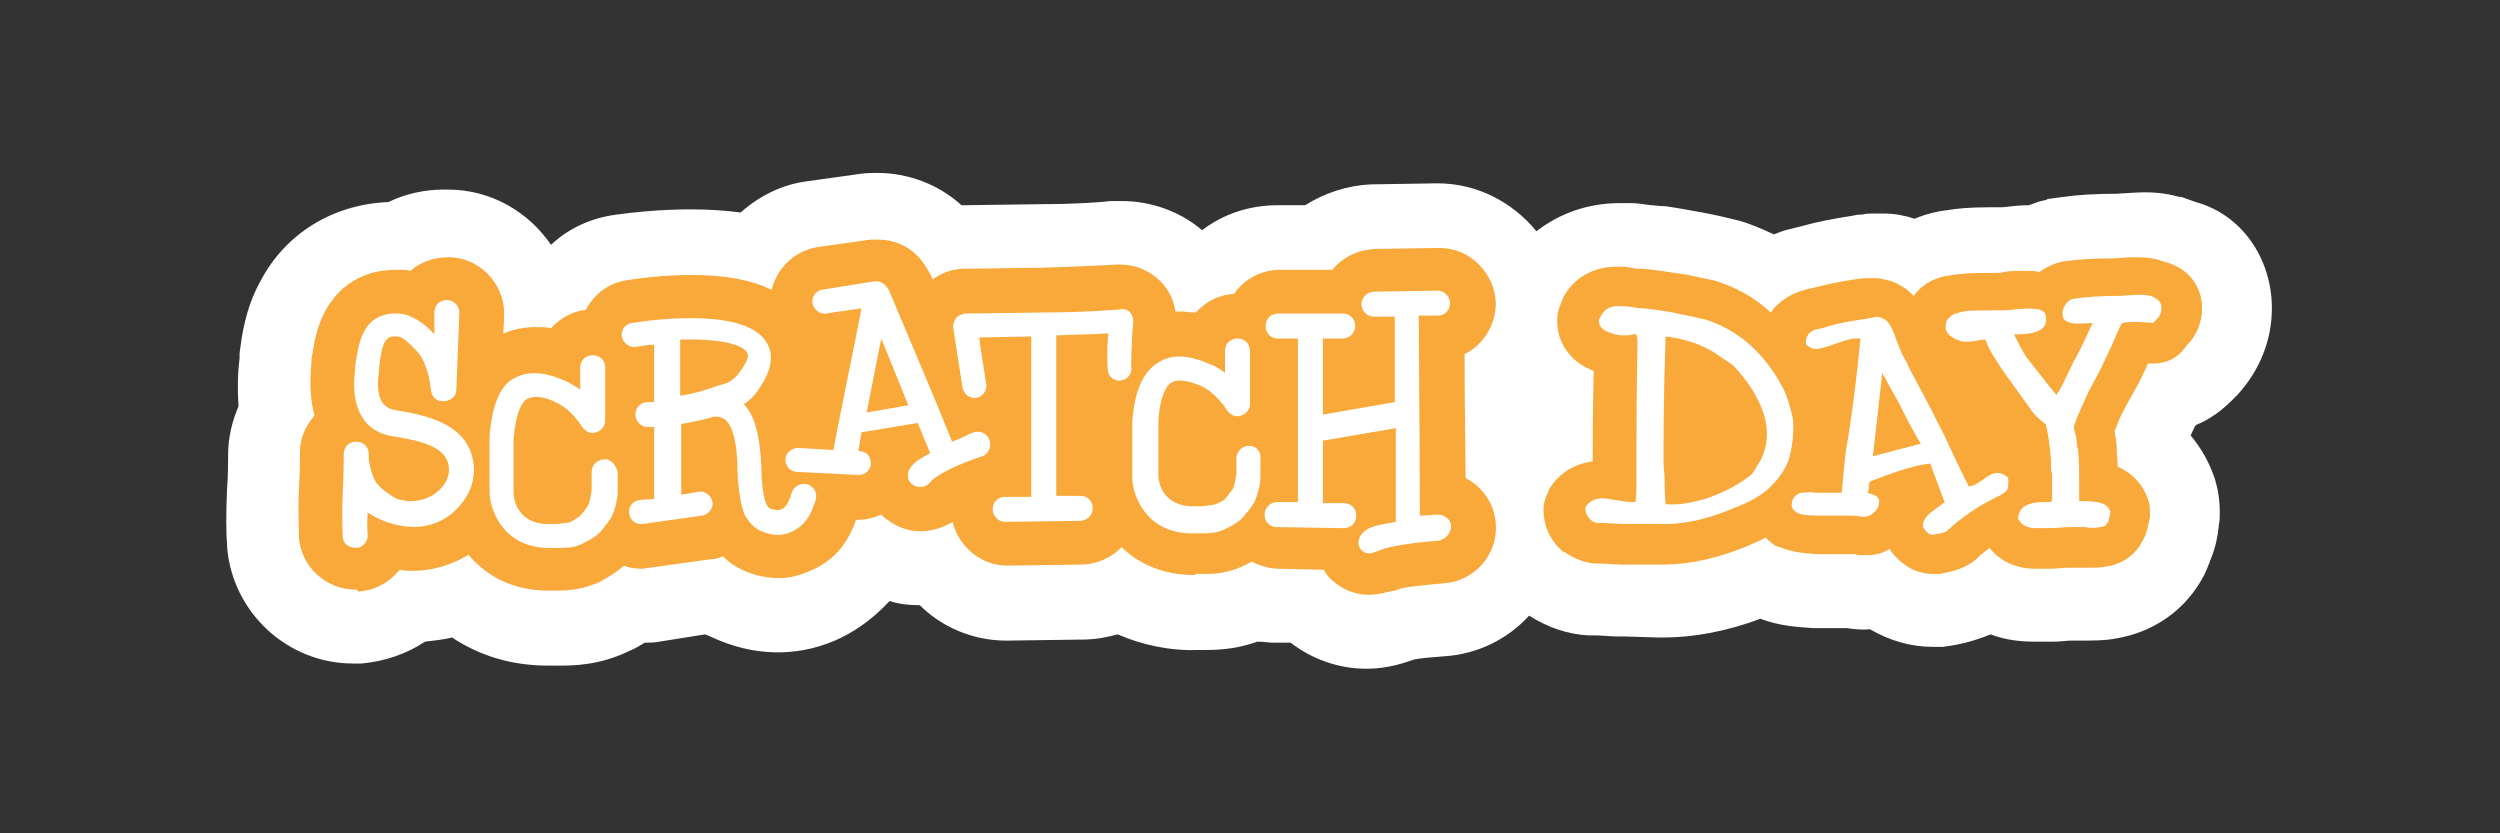<?xml version="1.0" encoding="utf-8"?>
<!-- Generator: Adobe Illustrator 18.1.1, SVG Export Plug-In . SVG Version: 6.00 Build 0)  -->
<!DOCTYPE svg PUBLIC "-//W3C//DTD SVG 1.1//EN" "http://www.w3.org/Graphics/SVG/1.1/DTD/svg11.dtd">
<svg version="1.1" id="Layer_1" xmlns="http://www.w3.org/2000/svg" xmlns:xlink="http://www.w3.org/1999/xlink" x="0px" y="0px"
	 width="240px" height="80px" viewBox="0 0 240 80" enable-background="new 0 0 240 80" xml:space="preserve">
<rect x="0" y="0" width="240" height="80" fill="#333333" stroke="none"/>
<g>
	<g>
		<g>
			<g>
				<path fill="#FFFFFF" d="M218.1,29.6c0,3.1-1.2,6-3.3,8.3l-0.5,0.5c-1,1-2.2,1.9-3.5,2.4c-0.2,0.3-0.3,0.6-0.5,1c0,0,0,0,0,0
					c1,1.2,1.8,2.6,2.3,4.1c0.1,0.2,0.1,0.5,0.2,0.7c0.2,0.8,0.3,1.7,0.3,2.6c0,0.4,0,0.8-0.1,1.2l0,0.1c-0.1,1-0.3,2-0.7,3
					c-0.2,0.5-0.4,1.1-0.7,1.7c-1.7,3.3-4.8,5.5-8.5,6.1c-1,0.2-2.2,0.2-3.6,0.2c-0.1,0-0.2,0-0.4,0h-0.1l-0.2,0
					c-0.4,0-1,0.1-1.7,0.1c-0.1,0-0.2,0-0.3,0l-0.6,0c-0.4,0-0.7,0-0.9,0c-1.5,0-2.9-0.2-4.2-0.7c-1.7,0.7-3.2,1-3.9,1.1l-0.7,0.1
					c-0.3,0-0.6,0-0.9,0c-2.2,0-4.2-0.6-6.1-1.7c-0.7,0.1-1.5,0-2.2-0.1c0,0-0.1,0-0.1,0l-3.1,0c-1.5-0.1-3.3-0.2-5.1-0.9
					c-3.2,1.2-6.4,1.8-9.3,1.8c-0.2,0-0.3,0-0.5,0l-3.3-0.1c-0.2,0-0.5,0-0.6,0l-0.3,0l-1.6-0.1c-0.3,0-0.6,0-0.9,0
					c-2-0.1-4-0.8-5.7-1.9c-2.1,2.3-5,3.7-8.1,3.9c-1.4,0.1-2.4,0.2-2.9,0.3c-0.9,0.3-2.5,0.9-4.6,0.9c-2.7,0-5.2-0.9-7.3-2.5
					l-1.6,0c-0.5,0-1-0.1-1.6-0.1c-2.2,0.8-4.1,0.8-5.2,0.8h-0.5c-2.7,0.1-5.4-0.5-7.7-1.5c-1.1,0.3-2.2,0.5-3.4,0.5l-7.3,0.1
					c-3.2,0-6.2-1.3-8.3-3.4c-1,0-2-0.1-2.9-0.4c-1.3,1.4-2.8,2.6-4.6,3.5c-3.7,1.8-7.8,1.9-11.7,0.3c-0.5-0.2-0.9-0.4-1.4-0.6
					l-4.4,0.7c-0.5,0.1-0.9,0.1-1.4,0.1c-0.5,0.3-1,0.6-1.5,0.8c-2.9,1.4-5.4,1.4-6.8,1.4l-0.4,0c-0.2,0-0.4,0-0.6,0
					c-3.4,0-6.5-0.9-9.2-2.7c-0.8,0.2-1.7,0.3-2.6,0.4c-1.8,1.2-3.9,1.9-6.1,2.1c-0.2,0-0.5,0-0.8,0c-6.3,0-11.6-4.9-12.1-11.2
					l0-0.3c-0.1-1-0.1-3,0-5.3c0.1-1.1,0.1-3,0.1-3.2v-0.1c0-1.6,0.4-3.2,1-4.6c-0.1-1.5-0.1-3,0.1-4.6l0-0.5c0.2-1.5,0.5-4.2,2-6.9
					c2.4-4.6,7-7.4,12.3-7.6c1.6-0.8,3.5-1.2,5.3-1.2H43c4.1,0,7.7,2.1,9.9,5.3c1.7-1.6,3.9-2.6,6.3-2.9c1.4-0.2,4.1-0.5,7.1-0.5
					c1.7,0,3.3,0.1,4.8,0.3c1.8-1.6,4-2.7,6.4-3l5-0.7c0.7-0.1,1.3-0.1,1.7-0.1c3,0,5.9,1.1,8.1,3.1c0.1,0,0.3,0,0.4,0l7.4-0.1
					c3.1,0,5.9-0.2,6.5-0.3l0.6,0c0.2,0,0.3,0,0.5,0c2.8,0,5.6,1,7.7,2.8c2.1-1.6,4.6-2.4,7.3-2.4h2.6c1.9-1.2,4.1-1.9,6.3-2
					l6.4-0.1c3.8,0,7.2,1.8,9.5,4.6c2.2-1.7,4.9-2.7,8-2.7c0.3,0,0.6,0,0.9,0l0.2,0c0.6,0,1.1,0.1,1.9,0.2c0.3,0,0.8,0.1,1.4,0.1
					c0.6,0.1,1.4,0.2,2.4,0.4c1.8,0.3,3.1,0.6,4.3,0.9l0.4,0.1c1.1,0.3,2.2,0.8,3.3,1.3c0.5-0.2,1-0.4,1.5-0.5l1.2-0.3
					c1.4-0.4,3-0.7,4.9-1c0.4-0.1,0.6-0.1,0.7-0.1l0.2,0c0.3-0.1,0.6-0.1,0.9-0.1c0.2,0,0.5,0,0.7,0l0.5,0c1,0,2,0.2,2.9,0.5
					c1.2-0.5,2.2-0.7,2.9-0.8l0.1,0c1.1-0.2,2.4-0.3,4.1-0.3c1,0,1.3,0,1.3,0c0.9-0.1,1.7-0.2,2.6-0.2c0.5-0.2,1-0.4,1.6-0.5
					l0.2-0.1l1.5-0.2c1.4-0.2,3.1-0.3,5.1-0.3l1.6-0.1c1.6-0.1,3,0,4.4,0.4h0.2l1.4,0.5C215.2,20.6,218.1,24.8,218.1,29.6z"/>
			</g>
		</g>
	</g>
	<g>
		<g>
			<g>
				<path fill="#F9A83A" d="M211.4,29.6c0,1.3-0.5,2.6-1.5,3.6l-0.4,0.5c-0.7,0.8-1.7,1.2-2.8,1.2c-0.1,0-0.1,0-0.2,0l-0.3,0
					c-0.6,1.4-1.2,2.5-1.8,3.5c-0.4,0.8-0.9,1.6-1.2,2.5c0,0.1-0.1,0.2-0.1,0.3c0,0-0.1,0.1-0.1,0.2c0,0,0,0,0,0
					c0.1,0.7,0.2,1.2,0.2,1.4c0,0.1,0,0.1,0,0.2c0,0.6,0.1,1.2,0.1,1.8c1.4,0.6,2.4,1.7,2.9,3.1c0,0.1,0.1,0.2,0.1,0.3
					c0.1,0.5,0.1,0.9,0.1,1.4c-0.1,0.5-0.2,1-0.4,1.7c-0.1,0.2-0.2,0.4-0.3,0.6c-0.7,1.4-2,2.3-3.6,2.5c-0.5,0.1-0.9,0.1-1.5,0.1
					c-0.3,0-0.6,0-0.9,0c-0.3,0-0.5,0-0.7,0c-0.1,0-0.2,0-0.3,0l-0.2,0c-0.4,0-1,0.1-1.8,0.1c0,0-0.1,0-0.1,0c-0.1,0-0.2,0-0.3,0
					h-0.1l-0.2,0c-0.2,0-0.4,0-0.6,0c-1.8,0-3.4-0.7-4.4-2h0c-0.4,0.3-0.8,0.6-1.2,1c0,0-0.1,0.1-0.1,0.1c-1.2,1-2.5,1.2-3.5,1.4
					c0,0-0.1,0-0.2,0c-0.1,0-0.2,0-0.4,0c-1,0-2-0.3-2.9-1c-0.5-0.4-1-0.9-1.3-1.4c-0.6,0.4-1.4,0.6-2.1,0.6l-0.2,0
					c-0.1,0-0.2,0-0.3,0c-0.2,0-0.5,0-0.7-0.1c-0.2,0-0.4,0-0.6,0c-0.2,0-1.2,0-3,0h-0.1c-1.6-0.1-2.7-0.3-3.6-0.7c0,0,0,0-0.1,0
					c-0.5-0.2-0.9-0.6-1.2-0.9c-0.5,0.3-1.1,0.5-1.7,0.8c-2.9,1.2-5.6,1.8-8.1,1.8c-0.2,0-0.4,0-0.6,0c-0.4,0-1.1,0-2,0l-1.1,0
					c-0.3,0-0.5,0-0.5,0l-1.8-0.1h-0.2c-0.1,0-0.3,0-0.4,0c-1.1-0.1-2-0.5-2.9-1.1c0,0,0,0-0.1,0c-1.1-0.9-1.8-2.2-1.9-3.6v0
					c-0.1-0.8,0.1-1.6,0.5-2.3l0-0.1c0,0,0,0,0,0c0.9-1.5,2.4-2.5,4.2-2.7V44c0-1.7,0-4.5,0.1-8.4c-0.3-0.1-0.5-0.2-0.7-0.3
					c-1.9-1-2.9-2.8-2.8-4.7c0-0.7,0.3-1.4,0.6-2.1c1-1.8,2.8-2.9,5.1-2.9c0.2,0,0.3,0,0.5,0c0.4,0,0.8,0.1,1.4,0.2c0,0,0.1,0,0.2,0
					c0,0,0.1,0,0.1,0h0c0.3,0,0.8,0,3.4,0.4c1.5,0.2,2.7,0.5,3.6,0.7c0,0,0.1,0,0.1,0c2,0.6,3.9,1.6,5.5,3.1
					c0.1-0.1,0.2-0.3,0.3-0.4l0,0c0.7-0.8,1.7-1.4,2.7-1.7l0.1,0c0.2-0.1,0.6-0.2,1.1-0.3c1.2-0.3,2.5-0.6,4-0.8
					c0.6-0.1,0.9-0.1,1-0.1c0.3,0,0.3,0,0.4,0c0.1,0,0.2,0,0.3,0c0.1,0,0.1,0,0.2,0c1.4,0.1,2.7,0.7,3.6,1.7
					c0.4-0.5,0.8-0.9,1.3-1.2c0.8-0.5,1.6-0.7,2.4-0.8c0.7-0.1,1.7-0.2,3-0.2c1.4,0,1.9,0,2-0.1c0.7-0.1,1.3-0.1,1.9-0.1
					c0.5,0,1,0,1.4,0.1c0,0,0.1,0,0.1,0c0.7-0.5,1.4-0.8,2.2-1c0,0,0,0,0.1,0c1.3-0.2,2.9-0.3,4.9-0.3l1.4-0.1h0.1
					c0.2,0,0.4,0,0.7,0c0.9,0,1.7,0.1,2.5,0.4c0,0,0,0,0,0C210.1,25.7,211.4,27.5,211.4,29.6z"/>
			</g>
		</g>
		<path fill="#F9A83A" d="M34.1,56.6c-2.8,0-5.2-2.2-5.4-5l0-0.1c0-0.9-0.1-2.6,0-4.6c0.1-1.3,0.1-3.5,0.1-3.5l0,0
			c0-1.3,0.5-2.5,1.4-3.5c-0.4-1.4-0.5-3.1-0.3-5.1l0-0.3c0.2-1.2,0.4-2.9,1.3-4.6c1.4-2.6,3.8-4,6.8-4c0.2,0,0.3,0,0.5,0
			c0.3,0,0.6,0,0.9,0.1c0.9-0.8,2.2-1.3,3.6-1.3l0.1,0c2.9,0,5.3,2.5,5.3,5.4v0.1c0,0.1-0.3,7.6-0.4,8.1l0,0.1
			c-0.1,0.4-0.2,0.8-0.3,1.1c1.3,1.5,2,3.4,2,5.6c0,2.7-1.2,5.3-3.4,7.2c-1.9,1.6-4.3,2.5-6.7,2.5c-0.4,0-0.8,0-1.2-0.1
			c-0.1,0.1-0.2,0.2-0.3,0.3c-1,1.1-2.3,1.7-3.7,1.8C34.3,56.6,34.2,56.6,34.1,56.6"/>
		<path fill="#F9A83A" d="M74.8,55.5c-1,0-2.1-0.2-3.1-0.6c-1-0.4-1.7-0.9-2.3-1.5c-0.4,0.2-0.8,0.3-1.3,0.3l-5.7,0.8
			c-0.3,0-0.5,0.1-0.8,0.1c-2.7,0-4.9-2-5.3-4.6c-0.2-1.4,0.2-2.8,1-4c0.4-0.6,1-1.1,1.6-1.4v-0.8c-1.1-1-1.8-2.4-1.8-4
			c0-1.2,0.4-2.2,1-3.1c-1.3-0.8-2.2-2.2-2.4-3.7c-0.2-1.4,0.1-2.8,1-4c0.9-1.2,2.1-1.9,3.5-2.1c1.2-0.2,3.6-0.5,6.1-0.5
			c5.7,0,9.3,1.4,11,4.4c0.9,1.6,2,4.7-0.8,8.7c0.3,0.8,0.5,1.8,0.6,2.8h0.1c0.5,0,1.1,0.1,1.6,0.2c2.8,0.9,4.4,3.9,3.6,6.7
			c-0.8,2.8-2.2,4.5-4.4,5.5C76.9,55.2,75.9,55.5,74.8,55.5"/>
		<path fill="#F9A83A" d="M114.6,55.2c-6.1,0-9.6-4.6-9.9-9.1h0c0-0.3,0-0.9-0.1-2.4v-0.1c0-2.8,0.1-3.3,0.1-3.5
			c0.3-4.3,1.8-7.3,4.4-9c1.3-0.8,2.7-1.2,4.2-1.2c0.5,0,1,0.1,1.5,0.1c1-1.1,2.4-1.8,4-1.8c3,0,5.4,2.4,5.4,5.4v5.1
			c0,0.6-0.1,1.2-0.3,1.8c0.7,0.9,1.2,2,1.3,3.2c0,0.4,0,0.7,0,0.9c0,1.4,0,1.4-0.1,1.6l0,0.1c-0.1,0.9-0.4,2.6-1.2,3.9
			c-0.5,0.9-1,1.5-1.5,2c-1,1.1-2.1,1.7-3,2.1c-1.6,0.8-3,0.8-4,0.8l-0.6,0C114.8,55.2,114.7,55.2,114.6,55.2"/>
		<path fill="#F9A83A" d="M131.4,57.1c-1.3,0-2.5-0.5-3.4-1.3c-0.4-0.3-0.7-0.7-0.9-1.1l-4.4-0.1c-3-0.1-5.3-2.5-5.3-5.4
			c0-2.1,1.3-4,3.2-4.8l0-8.2c-1.8-0.9-3.1-2.7-3.1-4.9c0-3,2.4-5.4,5.4-5.4h5c1-1.2,2.4-1.9,4.1-2l6.2-0.1c2.9,0,5.3,2.4,5.4,5.3
			c0,2.1-1.2,4-3,4.9c0,5.8,0.1,9.5,0.1,11.9c1.6,0.8,2.8,2.5,2.9,4.4c0.2,3-2.1,5.5-5,5.7c-2.4,0.2-4,0.4-4.4,0.6l-0.3,0.1
			C133.2,56.8,132.4,57.1,131.4,57.1"/>
		<path fill="#F9A83A" d="M88.4,51c-1.2,0-2.3-0.4-3.2-1.1c-0.2-0.1-0.4-0.3-0.6-0.5c-0.7,0.3-1.4,0.5-2.2,0.5l-0.2,0l-5.9-0.3
			c-3-0.1-5.2-2.7-5.1-5.6c0.1-2.9,2.5-5.1,5.4-5.1h0.1c0.3-1.4,0.9-4.7,1-4.8c-1.9-0.6-3.4-2.3-3.7-4.4c-0.4-2.9,1.7-5.6,4.6-6
			l5-0.7c0.2,0,0.5,0,0.7,0c1.5,0,2.9,0.6,3.9,1.7c0.4,0.4,0.9,1.2,1.2,1.8l4.4,10.7l0.1,0.2h0c2.3,0,4.3,1.4,5.1,3.6
			c1,2.8-0.5,5.9-3.2,6.9c-1.8,0.6-2.9,1.2-3.3,1.5C91.4,50.3,89.9,51,88.4,51L88.4,51z"/>
		<path fill="#F9A83A" d="M96.7,54.3c-2.9,0-5.3-2.4-5.4-5.3c0-2.4,1.5-4.4,3.6-5.2l0-1.6c-0.2,0-0.3,0.1-0.5,0.1
			c-0.3,0-0.5,0.1-0.8,0.1c-2.7,0-4.9-1.9-5.3-4.6l-0.9-5.8c-0.2-1.5,0.2-3.1,1.2-4.3c1-1.2,2.5-1.9,4-1.9l7.5-0.1
			c3.6-0.1,6.9-0.3,7.1-0.3l0.1,0c0.1,0,0.2,0,0.3,0c1.4,0,2.8,0.6,3.8,1.6c1.1,1.1,1.6,2.6,1.5,4.2c-0.1,1.3-0.1,3.5-0.1,4
			c0.1,2.2-1.1,4.1-3.1,5c-0.7,0.3-1.5,0.5-2.3,0.5c-0.6,0-1.3-0.1-1.8-0.3l0,3.4c2,0.7,3.5,2.7,3.5,5c0,1.4-0.5,2.8-1.5,3.8
			c-1,1-2.4,1.6-3.8,1.6L96.7,54.3z"/>
		<path fill="#F9A83A" d="M52.6,56.7c-6,0-9.5-4.5-9.9-9c0-0.1,0-0.3,0-0.3l0-2.2l0-3.3c0-0.1,0-0.2,0-0.3c0.3-4.3,1.8-7.3,4.5-9
			c1.3-0.8,2.7-1.2,4.2-1.2c0.5,0,1,0,1.5,0.1c1-1.1,2.4-1.8,4-1.8c3,0,5.4,2.4,5.4,5.4v5.1c0,0.6-0.1,1.1-0.2,1.6
			c0.7,0.9,1.2,2,1.2,3.2l0,0.6l0,0.2c0,0,0,1.4-0.1,2h0c-0.2,1.1-0.5,2.7-1.2,3.9c-0.5,0.9-1,1.5-1.5,2c-1,1.1-2.1,1.7-3,2.2
			c-1.6,0.7-3,0.8-4,0.8l-0.6,0C52.9,56.7,52.7,56.7,52.6,56.7L52.6,56.7z"/>
	</g>
	<polygon fill="#F9A83A" points="84.6,32.6 83.2,39.6 87.2,39 	"/>
	<path fill="#FFFFFF" d="M38.1,39.4c-1.4-0.2-2.1-1.1-1.7-3.9l0-0.3c0.3-2.4,0.6-3,1.7-2.9c0.3,0,0.7,0.2,1.1,0.6
		c0.4,0.4,1.2,1,1.6,2.1c0.3,0.8,0.4,1.3,0.5,1.9l0.1,0.7v0c0.1,0.5,0.5,0.9,1,0.9c0.6,0.1,1.3-0.3,1.4-0.9c0-0.1,0.3-7.4,0.3-7.6
		c0-0.6-0.5-1.2-1.2-1.2c-0.7,0-1.2,0.5-1.2,1.2c0,0,0,1,0,2.1c-0.9-1-2.1-1.9-3.4-2c-3.6-0.2-3.9,3.1-4.2,5l0,0.3
		c-0.5,3.7,0.8,6.1,3.7,6.5c3.2,0.5,5.3,1.2,5.3,3.2c0,0.8-0.4,1.5-1.1,2.1c-0.8,0.7-2,1-3,0.9c-0.3-0.1-0.6-0.1-0.9-0.2
		c-0.4-0.2-1.5-0.9-2-1.6c-0.4-0.6-0.6-1.6-0.7-2.2c0-0.3,0-0.5,0-0.5c0-0.7-0.5-1.2-1.2-1.2c-0.7,0-1.2,0.5-1.2,1.2
		c0,0,0,2.3-0.1,3.7c-0.1,2.2,0,4.1,0,4.2c0,0.7,0.6,1.1,1.3,1.1c0.6,0,1.1-0.6,1.1-1.2c0,0-0.1-0.9,0-2.2c0.9,0.6,2,1.1,3.4,1.3
		c1.8,0.3,3.6-0.2,4.9-1.4c1.2-1.1,1.9-2.5,1.9-4C45.4,40.5,40.4,39.8,38.1,39.4"/>
	<path fill="#FFFFFF" d="M70.8,36c-0.1,0.1-0.4,0.4-0.7,0.6c-0.3,0.2-0.7,0.3-1.1,0.4l-0.6,0.2c-0.8,0.3-1.9,0.6-3.1,0.8l0-5.4
		c3.1-0.1,5.8,0.3,6.4,1.2c0,0.1,0.1,0.2,0.1,0.3C71.8,34.6,71.4,35.2,70.8,36 M77.5,46.5c-0.6-0.2-1.3,0.2-1.5,0.8
		c-0.4,1.4-0.8,1.5-1,1.6c-0.2,0.1-0.6,0.1-1.1-0.1c-0.1,0-0.3-0.3-0.4-0.6c-0.2-0.4-0.4-2-0.4-3c-0.1-3.5-0.7-5.4-1.7-6.4
		c0.7-0.4,1.1-1,1.2-1.1l0,0c1.4-1.9,1.8-3.5,1-4.8c-1.9-3.3-10.4-2.3-12.9-1.9c-0.7,0.1-1.1,0.7-1,1.3c0.1,0.6,0.7,1.1,1.3,1
		c0.6-0.1,1.2-0.2,1.8-0.2l0,5.5c-0.2,0-0.4,0-0.6,0c-0.7,0-1.2,0.5-1.2,1.2c0,0.6,0.5,1.2,1.2,1.2c0.2,0,0.4,0,0.6,0l0,6.9L61.4,48
		c-0.7,0.1-1.1,0.7-1,1.3c0.1,0.7,0.7,1.1,1.3,1l5.7-0.8c0.6-0.1,1.1-0.7,1-1.3c-0.1-0.6-0.7-1.1-1.3-1l-1.7,0.3l0-6.8
		c1.1-0.2,2.2-0.4,3.1-0.7c0,0,0.3,0,0.4,0c0.5,0.1,0.7,0.2,1,0.6c0.4,0.5,0.9,1.8,0.9,4.7c0,0.6,0.2,2.9,0.6,3.9
		c0.1,0.3,0.7,1.4,1.7,1.8c0.7,0.3,1.8,0.6,3,0c1-0.5,1.7-1.3,2.2-3C78.5,47.4,78.2,46.7,77.5,46.5"/>
	<path fill="#FFFFFF" d="M119.9,42.8c-0.6,0-1.2,0.5-1.2,1.2l0,0.4c0,0,0,1,0,1.1c-0.1,0.5-0.2,1.3-0.4,1.5
		c-0.2,0.3-0.4,0.5-0.7,0.9c-0.2,0.2-0.6,0.4-0.9,0.5c-0.3,0.1-0.6,0.1-1.3,0.2l-0.7,0c-3.1,0.1-3.5-2.4-3.5-2.9l0-2l0-3.2
		c0.1-2,0.6-3.4,1.3-3.8c0.6-0.3,1.4-0.2,2.7,0.3c1.6,0.7,2.6,2.4,2.6,2.4c0.3,0.4,0.8,0.7,1.3,0.5c0.5-0.1,0.9-0.6,0.9-1.1v-5.1
		c0-0.7-0.5-1.2-1.2-1.2c-0.7,0-1.2,0.5-1.2,1.2v2.1c-0.5-0.4-1-0.7-1.6-0.9c-0.7-0.3-3-1.3-4.8-0.1c-1.5,0.9-2.3,2.8-2.5,5.7l0,3.3
		l0,2.2c0.1,1.8,1.5,5.3,5.9,5.2l0.7,0c0.8,0,1.5,0,2.3-0.4c0.6-0.3,1.2-0.6,1.7-1.1c0.3-0.4,0.7-0.8,1-1.3c0.5-0.8,0.7-2.2,0.7-2.4
		l0-1.3l0-0.5C121.1,43.3,120.6,42.8,119.9,42.8"/>
	<path fill="#FFFFFF" d="M139.3,50.5c0-0.6-0.6-1.1-1.3-1.1c-0.4,0-1,0.1-1.7,0.1c0-2,0-6.1-0.1-19.2l1.8,0c0.7,0,1.2-0.5,1.2-1.2
		c0-0.6-0.5-1.2-1.2-1.2l-6.1,0.1c-0.7,0-1.2,0.6-1.2,1.2c0,0.6,0.5,1.2,1.2,1.2l2,0c0,2.6,0,5.4,0,8.2l-6.9,1.2l0-7.3h1.9
		c0.6,0,1.2-0.5,1.2-1.2c0-0.7-0.5-1.2-1.2-1.2h-6.2c-0.7,0-1.2,0.5-1.2,1.2c0,0.7,0.5,1.2,1.2,1.2h1.9l0,15.7l-2,0
		c-0.6,0-1.2,0.5-1.2,1.2c0,0.7,0.5,1.2,1.2,1.2l6.4,0.1c0.7,0,1.2-0.5,1.2-1.2c0-0.7-0.5-1.2-1.2-1.2l-2,0l0-6l7-1.2
		c0,4.4,0,7.4,0,9c-1.6,0.3-2.7,0.4-3.3,1.2c-0.4,0.5-0.4,1.2,0.1,1.6c0.5,0.4,1,0.2,1.7-0.1l0,0c0.7-0.3,2.9-0.7,5.7-0.9
		C138.8,51.7,139.3,51.2,139.3,50.5"/>
	<path fill="#FFFFFF" d="M83.2,39.6l1.4-7.1l2.6,6.4L83.2,39.6z M93.5,41.5c-0.4,0.1-1,0.5-2.1,0.9l-1.5-3.7L85.4,28
		c0-0.1-0.3-0.5-0.4-0.6c-0.3-0.3-0.6-0.4-1-0.4L79,27.8c-0.7,0.1-1.1,0.7-1,1.3c0.1,0.6,0.7,1.1,1.3,1c0,0,1.9-0.3,3.4-0.5
		c-0.4,2.2-2.2,10.9-2.7,13.6l-3.4-0.2c-0.6,0-1.2,0.5-1.2,1.1c0,0.7,0.5,1.2,1.1,1.2l5.9,0.3c0.7,0,1.2-0.5,1.2-1.1
		c0-0.7-0.4-1.2-1.2-1.2l0.3-1.8l5.4-0.9l1.2,2.9c-0.9,0.5-1.5,0.8-1.9,1.4c-0.4,0.5-0.3,1.3,0.2,1.6c0.5,0.4,1.3,0.3,1.7-0.2
		c0.5-0.7,2.8-1.8,5-2.5c0.6-0.2,0.9-0.9,0.7-1.5C94.8,41.6,94.1,41.3,93.5,41.5"/>
	<path fill="#FFFFFF" d="M107.6,29.7c0,0-3.5,0.3-7.4,0.3l-7.5,0.1c-0.3,0-0.7,0.2-0.9,0.4c-0.2,0.3-0.3,0.6-0.3,0.9l0.9,5.8
		c0.1,0.6,0.7,1.1,1.3,1c0.6-0.1,1-0.6,1-1.2c0-0.1-0.5-3-0.7-4.6c0.3,0,5-0.1,5-0.1l0,15.4l-2.5,0c-0.7,0-1.2,0.5-1.2,1.2
		c0,0.6,0.5,1.2,1.2,1.2l7.2-0.1c0.6,0,1.2-0.5,1.2-1.2c0-0.7-0.5-1.2-1.2-1.2l-2.3,0l0-15.4c2-0.1,3.8-0.1,5-0.2
		c-0.1,1-0.1,1.7-0.1,2.3c0,1.3,0.1,1.5,0.2,1.7c0.3,0.5,0.9,0.7,1.5,0.4c0.4-0.2,0.7-0.7,0.6-1.2c0,0,0-2.7,0.2-4.3
		c0-0.3-0.1-0.7-0.3-0.9C108.3,29.8,108,29.6,107.6,29.7"/>
	<path fill="#FFFFFF" d="M58,44.1c-0.6,0-1.2,0.5-1.2,1.2l0,0.7c0,0,0,1,0,1.1c-0.1,0.5-0.2,1.3-0.4,1.5c-0.2,0.3-0.4,0.6-0.7,0.9
		c-0.2,0.2-0.6,0.4-0.9,0.6c-0.3,0.1-0.6,0.1-1.3,0.2l-0.7,0c-3.1,0.1-3.5-2.4-3.5-3l0-2l0-3.2c0.2-2,0.6-3.4,1.3-3.8
		c0.6-0.3,1.5-0.3,2.7,0.3c1.6,0.7,2.6,2.4,2.6,2.4c0.3,0.4,0.8,0.7,1.3,0.5c0.5-0.1,0.9-0.6,0.9-1.1v-5.1c0-0.7-0.5-1.2-1.2-1.2
		c-0.7,0-1.2,0.5-1.2,1.2v2.1c-0.5-0.3-1-0.7-1.6-0.9c-0.7-0.3-3-1.3-4.9-0.1C48,37.1,47.2,39,47,41.9l0,0.1l0,3.2v0l0,2.1l0,0.1
		c0.1,1.8,1.5,5.3,5.9,5.2l0.7,0c0.8,0,1.5,0,2.3-0.4c0.6-0.3,1.2-0.6,1.7-1.1c0.3-0.4,0.7-0.8,1-1.3c0.5-0.8,0.7-2.2,0.7-2.4l0-1.4
		l0-0.7C59.1,44.6,58.6,44,58,44.1"/>
	<g>
		<g>
			<path fill="#FFFFFF" d="M172.1,40.1c-0.3-1.3-0.6-2.2-0.9-2.8c-1.8-3.4-4.3-5.6-7.4-6.6c-0.8-0.2-1.8-0.4-3.2-0.7
				c-1.8-0.3-2.7-0.4-2.9-0.4c-0.2,0-0.5,0-0.9-0.1c-0.5-0.1-0.8-0.1-1.1-0.1c-1-0.1-1.6,0.2-2,0.9c-0.1,0.2-0.2,0.3-0.2,0.5
				c0,0.3,0.1,0.7,0.7,1c0.5,0.2,1,0.4,1.6,0.4c0.4,0,0.7,0,1-0.1c0.1,0,0.2,0,0.3,0c0,0.1,0.1,0.3,0.1,0.7
				c-0.1,5.4-0.1,9.1-0.1,11.1l0,2.3c0,0.8,0,1.4-0.1,2c-0.1,0-0.1,0-0.3,0c-0.4,0-1.2-0.1-2.2-0.3c-1.1-0.2-1.9,0.1-2.3,0.8l0,0.1
				l0,0.1c0,0.4,0.2,0.7,0.5,1c0.2,0.2,0.5,0.3,0.7,0.3c0.1,0,0.2,0,0.3,0l2.1,0.1c0,0,0.1,0,0.4,0l1.1,0c0.9,0,1.6,0,2,0
				c2.1,0.1,4.5-0.4,7.1-1.5c1.6-0.6,2.8-1.3,3.6-2.1c1-1,1.7-2.1,1.9-3.3C172.2,42,172.2,40.9,172.1,40.1z M169.6,42.2
				c-0.1,0.9-0.4,1.8-0.9,2.5c-0.4,0.7-0.5,0.8-0.5,0.8c-1.2,1-2.6,1.7-4.2,2.3c-1.6,0.5-2.9,0.7-4.1,0.6c-0.1-1-0.1-1.9-0.1-2.6
				l-0.1-1.2c0-2.7,0-6.8,0.2-12.3c1.7,0.2,3.3,0.7,4.6,1.5c1,0.7,1.7,1.1,2,1.4C168.7,37.6,169.8,40,169.6,42.2z"/>
		</g>
		<g>
			<path fill="#FFFFFF" d="M192.6,45.7c-0.3-0.2-0.6-0.3-0.9-0.3c-0.3,0-0.8,0.2-1.4,0.7c-0.5,0.3-0.9,0.6-1.3,0.6
				c-1.1-2.2-1.8-3.7-2.3-4.8c-1.3-2.6-2.3-4.5-3-5.8c-0.3-0.5-0.5-0.9-0.6-1.2c-0.2-0.4-0.4-0.7-0.5-0.9c-0.1-0.2-0.3-0.7-0.6-1.5
				c-0.2-0.7-0.5-1.2-0.7-1.5c-0.2-0.3-0.6-0.5-1.1-0.6c0,0-0.1,0-1,0.2c-1.4,0.2-2.6,0.4-3.6,0.7c-0.6,0.2-1,0.3-1.2,0.3
				c-0.3,0.1-0.6,0.2-0.8,0.5c-0.2,0.3-0.3,0.6-0.2,1l0,0l0,0c0.4,0.3,0.6,0.4,0.9,0.4c0.4,0,1.1-0.2,1.9-0.5
				c0.8-0.3,1.5-0.5,1.9-0.5c0.2,0,0.3,0,0.5,0c-0.4,4.3-0.9,8-1.4,10.8c-0.2,1.7-0.3,3-0.4,4c-2,0-2.4,0-2.6,0c-0.5-0.1-1,0-1.3,0
				c-0.6,0.2-0.9,0.6-0.9,1.2c0,0.3,0.2,0.5,0.5,0.7c0.3,0.2,1,0.3,2,0.3c1.9,0,3,0,3.2,0c0.5,0,0.9,0.1,1.1,0.1l0,0l0.2,0
				c0.4,0,0.7-0.2,1-0.5c0.3-0.3,0.4-0.6,0.4-1c0-0.2-0.1-0.3-0.2-0.4c-0.1-0.1-0.3-0.2-0.6-0.3c-0.2,0-0.2-0.1-0.3-0.1
				c0-0.1,0-0.2,0.1-0.2l0-0.1c0-0.3,0-0.6,0.1-0.7c0,0,0-0.1,0.1-0.1c2.5-1,4.5-1.6,5.7-1.7c1,2.7,1.3,3.5,1.4,3.7
				c-0.4,0.3-0.8,0.6-1.2,0.9c-0.7,0.5-0.9,1-0.9,1.3c0,0.3,0.2,0.5,0.4,0.7c0.2,0.2,0.5,0.3,0.7,0.2c0.7-0.1,1.2-0.2,1.4-0.5
				c1.3-1.2,2.8-2.2,4.6-3.1c0.5-0.2,0.9-0.5,1-0.7c0.1-0.2,0.1-0.4,0.1-0.8C192.8,46,192.8,45.8,192.6,45.7z M184.4,42.6
				C184.3,42.6,184.3,42.6,184.4,42.6c-1.2,0.3-2.7,0.7-4.6,1.2l0.9-8c1,1.9,1.7,3,1.9,3.5C183.3,40.7,183.9,41.8,184.4,42.6z"/>
		</g>
		<g>
			<path fill="#FFFFFF" d="M207.5,29.6c0,0.3-0.1,0.7-0.4,1l-0.4,0.4l-1.4-0.1c-0.1,0-1.1,0-1.5,0.1c-0.1,0-0.2,0.2-0.3,0.4
				c-0.9,2.1-1.7,3.8-2.4,5.1c-0.6,1-1,2-1.4,2.9c-0.2,0.4-0.4,0.9-0.6,1.5c0,0.1,0,0.4,0.2,1c0.1,0.7,0.1,1.1,0.2,1.3
				c0.1,1,0.1,2,0.1,2.8c0,0.6,0,1.3,0,2c0,0.1,0,0.1,0.1,0.1c0.3,0,0.9,0,1.6,0.1c0.7,0.1,1.1,0.4,1.3,0.9l0,0l0,0
				c0,0.2-0.1,0.6-0.2,1c-0.2,0.3-0.4,0.5-0.8,0.5c-0.4,0.1-0.9,0.1-1.5,0c-0.7,0-1.2,0-1.5,0c-0.4,0-1.1,0.1-2,0.1
				c-0.1,0-0.2,0-0.5,0c-0.3,0-0.5,0-0.7,0c-0.8,0-1.3-0.3-1.6-0.8c-0.1-0.1-0.1-0.3,0-0.5c0.2-0.8,1-1.2,2.3-1.2h0.4
				c0.2,0,0.3,0,0.4,0c0,0,0.1-0.1,0.1-0.4c0-0.2,0-0.5,0-0.8c0-0.5,0-0.7,0-0.8s0-0.2,0-0.5c0-0.3-0.1-0.5-0.1-0.6v-0.9
				c-0.1-1.4-0.3-2.6-0.5-3.5c-0.1,0-0.2-0.1-0.3-0.2c-0.6-0.5-1-0.9-1.3-1.4c-0.7-1-1.5-2.1-2.3-3.2c-0.9-1.3-1.6-2.4-1.9-3.3
				c-0.2,0-0.4,0-0.8,0.1c-0.5,0.1-0.9,0.1-1.1,0.1c-0.2,0-0.4,0-0.6-0.1c-0.8-0.3-1.3-0.7-1.3-1.2c-0.1-0.6,0.2-1,0.7-1.3
				c0.1-0.1,0.3-0.1,1-0.3c0.5-0.1,1.3-0.1,2.4-0.1c1.1,0,2,0,2.5-0.1c0.9-0.1,1.7-0.1,2.3,0c0.4,0.1,0.7,0.3,0.7,0.7
				c0.1,0.5,0,1.2-1.1,1.5c-0.3,0.1-0.9,0.2-1.9,0.2c0,0,0,0.1,0,0.1c0.5,1,0.9,1.8,1.3,2.3c0.3,0.4,0.8,1,1.5,1.9
				c0.3,0.4,0.7,0.9,1.2,1.5c0.3-0.4,0.6-0.9,0.9-1.6c0.5-1,0.8-1.7,1-2c0.4-0.7,0.9-1.8,1.6-3.3c-1.3,0.1-2,0.1-2.4-0.1
				c-0.4-0.2-0.5-0.4-0.5-0.8c0-0.3,0.1-0.6,0.3-0.9c0.2-0.3,0.5-0.5,0.7-0.5c1.1-0.2,2.7-0.3,4.6-0.3l1.5-0.1c0.6,0,1.2,0,1.6,0.2
				C207.3,28.8,207.5,29.1,207.5,29.6z"/>
		</g>
	</g>
</g>
</svg>
